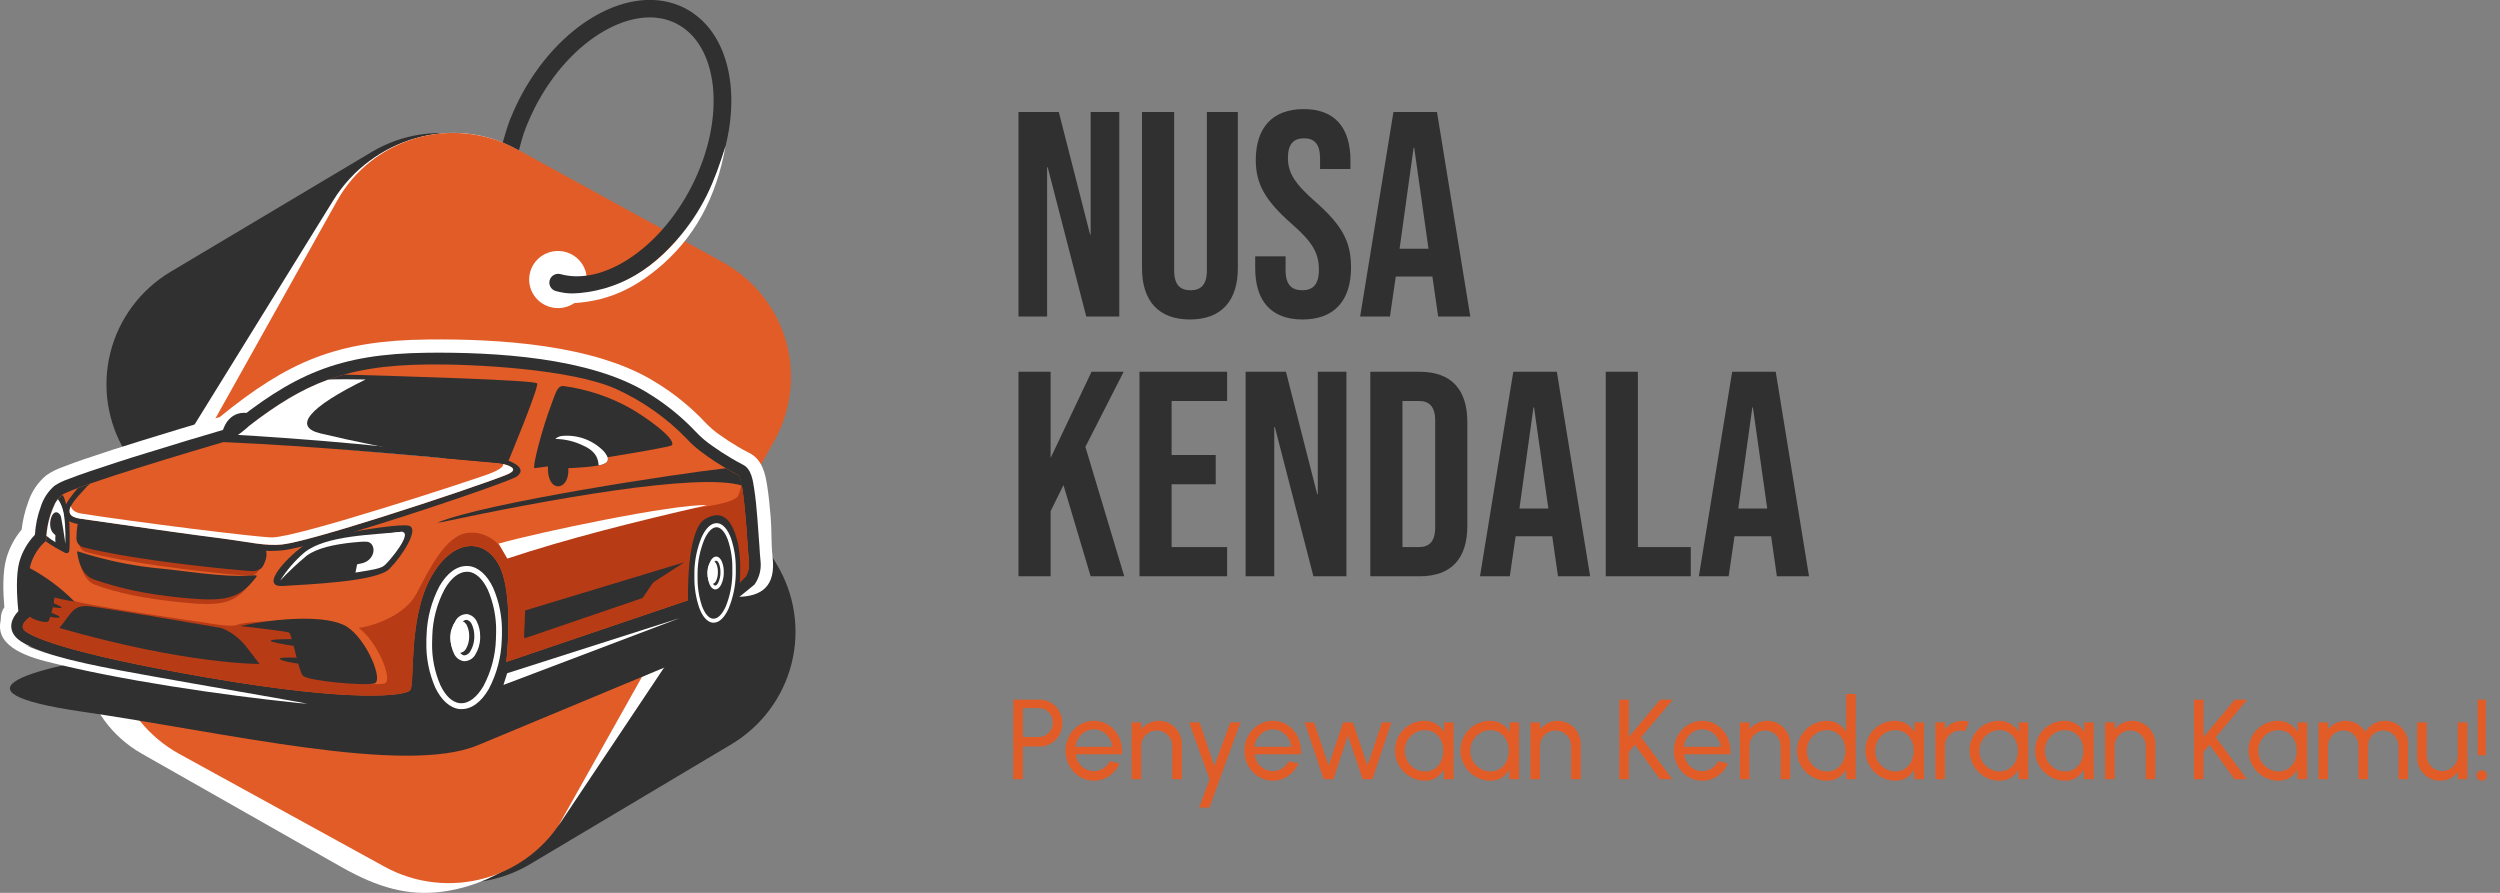 <svg width="308" height="110" viewBox="0 0 308 110" fill="none" xmlns="http://www.w3.org/2000/svg">
<rect x="0" y="0" width="308" height="110" fill="#808080" stroke="none"/>
<g clip-path="url(#clip0_1888_3017)">
<path fill-rule="evenodd" clip-rule="evenodd" d="M20.98 33.504L45.844 18.692C49.55 16.491 53.985 15.837 58.177 16.871C62.369 17.905 65.977 20.544 68.21 24.209L95.698 69.534C97.91 73.205 98.566 77.594 97.524 81.743C96.481 85.892 93.825 89.463 90.135 91.677L65.272 106.485C61.568 108.677 57.139 109.328 52.953 108.295C48.767 107.262 45.164 104.629 42.93 100.972L15.425 55.643C13.214 51.973 12.557 47.586 13.598 43.438C14.639 39.291 17.293 35.719 20.98 33.504Z" fill="#303030"/>
<path fill-rule="evenodd" clip-rule="evenodd" d="M63.571 18.382L88.114 32.314C95.686 36.614 97.491 46.221 93.153 54.246L67.333 102.035C64.931 106.481 59.328 109.266 54.345 109.877C50.342 110.365 46.68 109.437 42.029 106.799L17.486 92.863C9.914 88.563 7.644 78.694 12.447 70.931L41.065 24.674C45.868 16.911 55.994 14.078 63.571 18.382Z" fill="white"/>
<path fill-rule="evenodd" clip-rule="evenodd" d="M63.691 18.382L89.063 32.314C92.833 34.394 95.618 37.869 96.811 41.979C98.003 46.089 97.505 50.499 95.427 54.246L69.551 100.503C67.45 104.238 63.943 106.996 59.796 108.175C55.65 109.355 51.201 108.86 47.421 106.799L22.05 92.863C18.284 90.781 15.503 87.307 14.313 83.199C13.123 79.091 13.621 74.684 15.698 70.939L41.562 24.682C43.661 20.946 47.168 18.186 51.315 17.006C55.462 15.825 59.912 16.32 63.691 18.382Z" fill="#E25C27"/>
<path fill-rule="evenodd" clip-rule="evenodd" d="M82.002 81.966L68.766 101.785L79.1 83.367L82.002 81.966Z" fill="white"/>
<path fill-rule="evenodd" clip-rule="evenodd" d="M68.743 37.959C69.445 37.959 70.131 37.752 70.715 37.365C71.299 36.979 71.754 36.429 72.022 35.786C72.291 35.144 72.362 34.436 72.225 33.754C72.088 33.071 71.749 32.444 71.253 31.952C70.756 31.46 70.124 31.125 69.435 30.989C68.746 30.853 68.033 30.923 67.384 31.189C66.735 31.456 66.181 31.907 65.791 32.485C65.401 33.064 65.192 33.744 65.192 34.44C65.195 35.373 65.569 36.266 66.234 36.926C66.9 37.585 67.802 37.956 68.743 37.959Z" fill="white"/>
<path fill-rule="evenodd" clip-rule="evenodd" d="M61.938 17.549C62.186 16.684 62.534 15.502 62.818 14.772C63.144 13.942 63.519 13.11 63.943 12.277C66.316 7.62 69.722 4.018 73.312 1.963C77.047 -0.179 80.997 -0.682 84.287 0.964C87.577 2.61 89.514 6.061 89.987 10.31C90.443 14.396 89.538 19.251 87.165 23.908C84.992 28.172 81.962 31.556 78.688 33.678C75.282 35.896 71.619 36.752 68.409 35.84C68.147 35.749 67.929 35.561 67.801 35.316C67.673 35.07 67.644 34.786 67.721 34.52C67.798 34.255 67.974 34.029 68.213 33.887C68.453 33.746 68.738 33.701 69.01 33.761C71.587 34.491 74.613 33.761 77.491 31.877C80.445 29.953 83.219 26.859 85.22 22.932C87.397 18.66 88.23 14.241 87.817 10.548C87.417 7.017 85.888 4.201 83.303 2.892C80.717 1.583 77.507 2.051 74.405 3.832C71.163 5.696 68.069 8.989 65.892 13.253C65.505 14.02 65.157 14.791 64.847 15.566C64.731 15.863 64.619 16.157 64.515 16.454C64.411 16.752 64.115 17.799 63.935 18.501L63.691 18.37C63.123 18.063 62.537 17.789 61.938 17.549Z" fill="#303030"/>
<path fill-rule="evenodd" clip-rule="evenodd" d="M67.994 36.146C74.281 36.574 79.177 34.365 83.319 29.656C86.637 25.88 87.986 22.452 89.395 17.974C88.238 24.388 85.544 29.406 80.91 33.19C76.855 36.503 73.013 37.617 67.81 37.356L67.994 36.146Z" fill="white"/>
<path fill-rule="evenodd" clip-rule="evenodd" d="M17.778 80.189C4.086 82.173 -7.437 85.128 10.174 87.687C27.785 90.245 49.894 95.545 58.86 91.812L94.541 76.96C97.535 75.711 96.995 74.184 93.937 73.565C89.354 72.632 84.067 71.68 83.207 71.633C83.198 71.633 20.816 77.789 17.778 80.189Z" fill="#303030"/>
<path fill-rule="evenodd" clip-rule="evenodd" d="M57.303 68.031L51.027 67.658C47.913 67.472 45.108 72.022 44.767 77.809C44.427 83.597 46.673 88.444 49.791 88.631L56.066 89.008C59.18 89.19 61.986 84.644 62.326 78.856C62.666 73.069 60.421 68.217 57.303 68.031Z" fill="#303030"/>
<path fill-rule="evenodd" clip-rule="evenodd" d="M88.158 63.275L84.72 63.069C83.011 62.969 81.474 66.155 81.286 70.185C81.097 74.215 82.33 77.567 84.039 77.67L87.481 77.873C89.19 77.976 90.723 74.79 90.912 70.76C91.1 66.73 89.867 63.378 88.158 63.275Z" fill="#303030"/>
<path fill-rule="evenodd" clip-rule="evenodd" d="M19.188 70.364L15.746 69.614C14.037 69.245 12.5 72.188 12.312 76.191C12.124 80.193 13.361 83.728 15.066 84.124L18.508 84.87C20.217 85.239 21.754 82.296 21.942 78.297C22.13 74.299 20.897 70.732 19.188 70.364Z" fill="#303030"/>
<path fill-rule="evenodd" clip-rule="evenodd" d="M0.537 74.81C0.369 72.902 0.301 70.542 0.777 68.812C1.148 67.505 1.791 66.288 2.666 65.242C2.797 64.095 3.066 62.967 3.467 61.882C3.881 60.578 4.664 59.419 5.724 58.542C6.351 58.117 7.032 57.775 7.749 57.527C8.63 57.178 9.526 56.864 10.427 56.555C12.828 55.734 15.23 54.968 17.631 54.227C20.769 53.256 23.914 52.308 27.065 51.382C35.542 44.496 41.494 41.945 52.681 41.826C61.326 41.731 73.269 42.421 80.73 47.066C83.032 48.46 85.129 50.162 86.962 52.124C87.497 52.681 88.088 53.182 88.727 53.62C89.435 54.127 90.172 54.595 90.92 55.04C91.34 55.286 91.773 55.543 92.217 55.754C93.89 56.547 94.274 58.269 94.526 59.911C94.722 61.168 94.838 62.438 94.947 63.707C95.087 65.341 94.99 67.008 95.187 68.666C95.587 72.236 93.838 73.466 90.976 73.529L90.348 63.402V61.093L8.173 67.087C5.224 66.424 4.879 79.178 4.363 79.689C0.233 79.444 -0.544 76.318 0.537 74.81Z" fill="white"/>
<path fill-rule="evenodd" clip-rule="evenodd" d="M27.849 52.854C36.042 46.154 41.605 43.575 52.7 43.456C60.801 43.373 72.68 43.98 79.865 48.451C82.027 49.771 84.002 51.372 85.736 53.211C86.349 53.859 87.031 54.441 87.769 54.944C88.514 55.48 89.294 55.98 90.087 56.448C90.539 56.714 91.04 57.007 91.512 57.241C92.564 57.737 92.757 59.185 92.909 60.177C93.097 61.395 93.213 62.636 93.309 63.862C93.401 64.984 93.481 66.107 93.557 67.23C93.601 67.845 93.625 68.499 93.697 69.11C93.807 70.082 93.577 71.063 93.045 71.887L92.941 72.03L89.086 75.163V68.876C89.098 67.969 89.017 67.062 88.846 66.171C88.768 65.789 88.643 65.419 88.474 65.068C88.415 65.096 88.357 65.127 88.302 65.163C87.597 65.603 87.005 68.134 86.841 68.927C86.51 70.639 86.302 72.371 86.221 74.112L86.172 75.021L60.701 83.656L60.977 81.276C61.297 78.535 61.493 73.271 60.441 70.637C60.133 69.872 59.584 69.05 58.76 68.773C56.903 68.154 55.157 70.522 54.413 71.799C53.884 72.778 53.48 73.819 53.212 74.898C52.691 77.055 52.4 79.261 52.344 81.478C52.304 82.32 52.284 83.168 52.228 84.005C52.18 84.7 52.12 85.537 51.623 86.052C50.491 87.215 46.288 87.119 44.759 87.088C42.218 87.036 39.648 86.818 37.106 86.54C33.268 86.124 29.43 85.549 25.611 84.894C22.181 84.307 4.663 81.352 1.997 78.547C0.94 77.436 1.409 76.167 2.261 75.298C2.061 73.39 1.949 70.796 2.385 69.213C2.743 67.965 3.401 66.822 4.302 65.881C4.371 64.702 4.614 63.539 5.023 62.43C5.336 61.422 5.928 60.522 6.732 59.832C7.246 59.505 7.796 59.238 8.373 59.038C9.229 58.701 10.102 58.392 10.979 58.094C13.348 57.301 15.749 56.507 18.147 55.782C21.37 54.779 24.604 53.803 27.849 52.854Z" fill="#303030"/>
<path fill-rule="evenodd" clip-rule="evenodd" d="M28.585 54.147C23.958 55.504 8.997 59.955 7.6 61.002C6.203 62.049 5.699 65.365 5.699 65.976V66.607C4.747 67.418 4.062 68.493 3.734 69.693C3.182 71.704 3.734 75.977 3.734 75.977C3.734 75.977 2.309 76.929 2.973 77.627C3.638 78.325 7.664 80.404 25.731 83.506C43.798 86.608 49.886 85.703 50.519 85.049C51.151 84.394 50.202 76.234 53.116 71.066C56.03 65.897 60.217 66.401 61.737 70.201C63.258 74.001 62.374 81.546 62.374 81.546L84.751 73.957C84.751 73.957 84.283 70.129 84.952 66.944C85.26 65.457 86.116 63.739 86.845 63.283C88.23 62.41 90.231 63.283 90.779 64.604C91.824 67.119 91.56 68.84 91.58 71.3L91.856 71.022C92.197 70.47 92.339 69.82 92.256 69.177C92.128 68.087 91.7 58.864 90.939 58.511C90.179 58.158 86.376 56.039 84.663 54.115C82.172 51.523 79.205 49.425 75.922 47.931C70.475 45.472 58.455 44.841 52.804 44.901C42.109 45 36.842 47.368 28.585 54.147Z" fill="#E25C27"/>
<path fill-rule="evenodd" clip-rule="evenodd" d="M10.111 64.54C9.954 64.707 9.774 65.703 9.766 66.92C9.768 67.179 9.858 67.43 10.022 67.631C10.187 67.832 10.416 67.972 10.671 68.027C15.358 69.273 24.079 70.383 29.538 70.859C30.511 70.947 31.452 71.133 31.908 70.169C32.364 69.205 32.4 68.396 31.832 67.849C31.432 67.452 24.627 66.659 19.024 65.865C14.061 65.179 10.179 64.493 10.127 64.548L10.111 64.54ZM9.614 68.344C9.614 68.241 13.805 70.042 19.8 70.609C22.234 70.844 27.073 71.688 30.243 71.474C31.323 71.399 31.316 71.323 30.543 72.268C28.678 74.541 26.685 74.648 22.282 74.207C17.535 73.723 14.373 73.017 11.695 72.041C10.475 71.597 9.81 69.872 9.614 68.344Z" fill="#B73B15"/>
<path fill-rule="evenodd" clip-rule="evenodd" d="M3.566 70.736C3.466 72.485 3.526 74.239 3.747 75.977C3.747 75.977 2.322 76.929 2.986 77.627C3.651 78.325 7.677 80.403 25.744 83.506C43.811 86.608 49.899 85.703 50.531 85.049C51.164 84.394 50.215 76.234 53.129 71.066C56.043 65.897 60.229 66.401 61.75 70.201C63.271 74.001 62.386 81.546 62.386 81.546L84.764 73.957C84.764 73.957 84.524 65.298 86.858 63.945C89.191 62.593 90.224 64.382 90.792 66.448C91.452 68.86 91.092 71.887 91.152 71.819L91.865 71.026C92.206 70.474 92.347 69.823 92.265 69.181C92.165 68.313 91.865 62.291 91.372 59.693C91.273 60.148 91.139 60.595 90.972 61.03C90.464 62.319 83.235 62.831 83.235 62.831L61.934 67.718C61.934 67.718 60.477 65.369 57.688 65.643C54.898 65.917 52.933 70.07 51.284 73.18C49.983 75.627 46.445 77.044 44.191 77.361C46.517 79.039 48.522 83.914 47.349 84.212C46.177 84.509 39.108 83.906 38.544 83.244C37.98 82.581 37.211 78.087 36.831 77.928C36.451 77.77 30.871 77.135 30.871 77.135C32.265 76.831 33.675 76.601 35.094 76.445C32.24 76.492 29.663 76.766 29.29 76.956C28.526 77.353 25.36 76.722 25.36 76.722C25.36 76.722 9.318 74.445 8.493 73.831C7.669 73.216 4.643 71.169 3.566 70.736Z" fill="#B73B15"/>
<path fill-rule="evenodd" clip-rule="evenodd" d="M3.654 70.106C3.254 72.232 3.494 75.691 3.494 75.691C3.574 76.044 4.343 76.397 4.855 76.508C5.367 76.619 5.92 76.778 6.056 76.381C6.39 75.453 6.614 74.489 6.724 73.509C6.864 72.268 6.776 71.942 3.654 70.106Z" fill="#303030"/>
<path fill-rule="evenodd" clip-rule="evenodd" d="M7.613 61.022C6.22 62.069 5.712 65.385 5.712 65.996V66.627L5.632 66.69C6.406 67.232 7.221 67.713 8.069 68.13C8.114 68.149 8.163 68.158 8.211 68.156C8.26 68.154 8.308 68.143 8.351 68.121C8.395 68.1 8.434 68.069 8.464 68.032C8.495 67.994 8.517 67.951 8.53 67.904C8.646 66.821 8.55 64.786 8.55 64.473C8.55 64.219 8.013 60.7 7.613 61.022Z" fill="#303030"/>
<path fill-rule="evenodd" clip-rule="evenodd" d="M42.378 46.146C37.615 47.479 33.676 49.974 28.617 54.131L62.498 57.126C62.498 57.126 66.456 47.638 66.172 47.233C65.888 46.828 49.618 46.344 42.378 46.146Z" fill="#303030"/>
<path fill-rule="evenodd" clip-rule="evenodd" d="M31.788 51.37C30.299 50.43 28.142 50.648 27.413 53.151C26.685 55.654 29.755 53.635 31.788 51.37Z" fill="#303030"/>
<path fill-rule="evenodd" clip-rule="evenodd" d="M38.091 66.73C35.289 68.575 31.879 72.391 34.857 72.192C37.835 71.994 46.396 71.684 47.981 70.086C49.566 68.487 51.783 65.032 50.327 64.758C48.87 64.485 41.133 65.782 38.091 66.73Z" fill="#303030"/>
<path fill-rule="evenodd" clip-rule="evenodd" d="M9.774 63.965C9.61 64.136 9.422 65.131 9.414 66.345C9.419 66.608 9.516 66.861 9.687 67.062C9.858 67.263 10.094 67.399 10.355 67.448C15.238 68.694 24.323 69.804 30.011 70.284C31.023 70.368 32.012 70.558 32.48 69.594C32.949 68.63 32.992 67.821 32.4 67.269C31.976 66.873 24.895 66.059 19.044 65.286C13.873 64.596 9.838 63.913 9.774 63.965ZM9.506 67.932C9.506 67.825 13.621 69.483 19.869 70.054C22.402 70.284 27.441 71.133 30.743 70.915C31.868 70.844 31.864 70.768 31.059 71.708C29.114 73.977 27.057 74.088 22.454 73.648C17.507 73.164 14.337 72.351 11.547 71.383C10.259 70.939 9.69 69.443 9.486 67.916L9.506 67.932Z" fill="#303030"/>
<path fill-rule="evenodd" clip-rule="evenodd" d="M29.626 77.127C34.129 76.139 40.34 75.691 42.75 77.218C45.16 78.745 47.313 83.898 46.112 84.204C44.911 84.509 37.867 83.898 37.307 83.236C36.746 82.573 35.974 78.079 35.594 77.92C35.213 77.762 29.626 77.127 29.626 77.127Z" fill="#303030"/>
<path fill-rule="evenodd" clip-rule="evenodd" d="M41.481 79.027C39.58 78.944 38.807 78.813 37.163 78.761C35.301 78.702 32.72 78.741 33.496 79.055C34.624 79.344 35.774 79.542 36.934 79.646C39.28 79.896 41.393 79.781 41.481 79.027Z" fill="#303030"/>
<path fill-rule="evenodd" clip-rule="evenodd" d="M42.687 81.296C38.632 81.118 33.241 80.733 34.702 81.324C36.163 81.915 42.562 82.442 42.687 81.296Z" fill="#303030"/>
<path fill-rule="evenodd" clip-rule="evenodd" d="M7.312 77.365C8.833 75.572 8.962 74.449 11.119 74.703C13.276 74.957 27.221 77.361 27.221 77.361C27.221 77.361 28.93 77.837 30.451 79.812L31.972 81.796C31.972 81.796 23.034 81.883 7.312 77.365Z" fill="#303030"/>
<path fill-rule="evenodd" clip-rule="evenodd" d="M64.716 76.203L81.262 70.594L79.168 73.672L64.607 78.646L64.716 76.203Z" fill="#303030"/>
<path fill-rule="evenodd" clip-rule="evenodd" d="M91.444 59.832C86.089 58.146 67.149 61.609 54.457 64.318L53.877 64.393C59.777 61.934 83.783 58.304 89.423 57.69C90.139 58.11 90.712 58.415 90.96 58.531C91.076 58.586 91.18 58.836 91.28 59.225L91.444 59.832Z" fill="#303030"/>
<path fill-rule="evenodd" clip-rule="evenodd" d="M67.969 49.704C66.805 52.731 65.536 57.638 65.856 57.674C66.176 57.709 82.53 55.21 82.782 54.849C83.327 54.056 79.62 51.414 77.579 50.256C75.071 48.868 72.324 47.956 69.478 47.566C68.662 47.431 68.425 48.518 67.969 49.704Z" fill="#303030"/>
<path fill-rule="evenodd" clip-rule="evenodd" d="M69.218 53.727C68.393 53.802 67.505 54.631 67.505 56.9C67.505 57.297 67.505 57.63 67.505 57.904C67.609 60.827 70.203 60.415 70.018 57.678C70.018 57.678 74.081 57.547 74.621 57.047C74.893 56.793 75.146 56.464 74.221 55.488C73.567 54.851 72.78 54.363 71.916 54.059C71.052 53.754 70.131 53.641 69.218 53.727Z" fill="#303030"/>
<path fill-rule="evenodd" clip-rule="evenodd" d="M64.703 75.207L84.307 69.269L80.157 71.958L64.575 78.499L64.703 75.207Z" fill="#303030"/>
<path fill-rule="evenodd" clip-rule="evenodd" d="M11.123 59.578L10.722 59.923C9.622 61.2 6.988 63.493 9.89 63.89C14.048 64.481 21.605 65.576 27.368 66.341C30.622 66.773 32.744 67.293 34.749 67.083C36.478 66.9 41.613 65.413 47.06 63.691C53.34 61.708 60.016 59.439 62.37 58.507C64.207 57.777 62.83 57.265 60.813 56.92L62.182 56.607C62.182 56.607 65.256 57.463 63.695 58.693C63.154 59.118 54.925 61.982 47.317 64.382C41.829 66.111 36.646 67.611 34.865 67.797C32.572 68.039 30.806 67.714 27.052 67.178C21.561 66.385 13.752 65.159 9.842 64.604C6.308 64.1 8.241 61.74 9.582 60.137C10.022 59.967 10.546 59.776 11.123 59.578Z" fill="#303030"/>
<path fill-rule="evenodd" clip-rule="evenodd" d="M57.623 70.451C56.583 70.387 55.574 71.204 54.782 72.577C53.84 74.356 53.319 76.325 53.257 78.333C53.241 78.616 53.233 78.905 53.233 79.202C53.194 80.996 53.545 82.778 54.261 84.426C54.87 85.703 55.702 86.528 56.635 86.632H56.731C57.772 86.695 58.78 85.874 59.573 84.501C60.514 82.723 61.036 80.756 61.098 78.749C61.098 78.468 61.122 78.174 61.122 77.877C61.161 76.08 60.81 74.295 60.093 72.644C59.485 71.367 58.652 70.546 57.72 70.439L57.623 70.451ZM54.153 72.2C55.07 70.613 56.303 69.657 57.623 69.737H57.756C58.956 69.872 60.013 70.859 60.737 72.379C61.504 74.13 61.879 76.024 61.838 77.932C61.838 78.218 61.838 78.519 61.814 78.841C61.751 80.953 61.203 83.023 60.213 84.894C59.297 86.481 58.064 87.433 56.743 87.357H56.611C55.41 87.219 54.354 86.235 53.629 84.716C52.863 82.965 52.487 81.07 52.528 79.162C52.528 78.872 52.528 78.571 52.553 78.254C52.615 76.141 53.163 74.071 54.153 72.2Z" fill="white"/>
<path fill-rule="evenodd" clip-rule="evenodd" d="M57.487 76.365C57.219 76.365 56.947 76.556 56.723 76.901C56.429 77.389 56.266 77.943 56.246 78.511C56.246 78.587 56.246 78.67 56.246 78.761C56.233 79.262 56.341 79.759 56.563 80.209C56.612 80.34 56.693 80.457 56.797 80.551C56.901 80.644 57.027 80.712 57.163 80.749H57.191C57.354 80.733 57.51 80.675 57.644 80.582C57.777 80.489 57.885 80.363 57.956 80.217C58.249 79.727 58.413 79.172 58.432 78.603C58.432 78.527 58.432 78.444 58.432 78.353C58.444 77.852 58.337 77.356 58.12 76.905C58.069 76.774 57.988 76.657 57.883 76.564C57.778 76.471 57.652 76.404 57.515 76.369L57.487 76.365ZM56.114 76.492C56.246 76.243 56.443 76.034 56.684 75.886C56.926 75.739 57.203 75.659 57.487 75.655H57.555C57.819 75.703 58.066 75.815 58.275 75.98C58.485 76.146 58.65 76.36 58.756 76.603C59.028 77.161 59.166 77.773 59.156 78.392C59.156 78.48 59.156 78.575 59.156 78.682C59.129 79.367 58.928 80.034 58.572 80.622C58.44 80.871 58.243 81.08 58.002 81.227C57.76 81.374 57.483 81.454 57.199 81.459H57.131C56.867 81.413 56.619 81.303 56.409 81.138C56.199 80.973 56.035 80.759 55.93 80.515C55.656 79.957 55.518 79.342 55.53 78.722C55.53 78.638 55.53 78.539 55.53 78.436C55.555 77.749 55.756 77.08 56.114 76.492Z" fill="white"/>
<path fill-rule="evenodd" clip-rule="evenodd" d="M56.723 76.81C56.27 76.782 55.87 77.5 55.822 78.396C55.774 79.293 56.102 80.07 56.554 80.098C57.007 80.126 57.407 79.408 57.455 78.511C57.503 77.615 57.175 76.837 56.723 76.81Z" fill="white"/>
<path fill-rule="evenodd" clip-rule="evenodd" d="M56.723 77.167C56.639 77.167 56.535 77.27 56.434 77.444C56.276 77.758 56.189 78.102 56.178 78.452C56.178 78.492 56.178 78.543 56.178 78.607C56.171 78.915 56.228 79.222 56.346 79.507C56.419 79.658 56.49 79.749 56.555 79.757C56.635 79.757 56.739 79.654 56.839 79.475C56.999 79.164 57.088 78.821 57.099 78.472V78.313C57.108 78.006 57.051 77.7 56.931 77.416C56.863 77.266 56.787 77.171 56.727 77.167H56.723ZM55.806 77.071C55.883 76.892 56.01 76.738 56.173 76.629C56.335 76.519 56.526 76.458 56.723 76.453H56.763C56.945 76.49 57.115 76.574 57.255 76.695C57.395 76.817 57.502 76.972 57.563 77.147C57.727 77.522 57.809 77.928 57.803 78.337C57.803 78.388 57.803 78.452 57.803 78.531C57.79 78.985 57.674 79.43 57.463 79.832C57.386 80.011 57.259 80.165 57.096 80.275C56.934 80.384 56.743 80.446 56.547 80.451H56.507C56.324 80.414 56.155 80.332 56.014 80.21C55.874 80.09 55.768 79.935 55.706 79.761C55.546 79.385 55.465 78.979 55.47 78.571C55.47 78.523 55.47 78.46 55.47 78.38C55.486 77.927 55.604 77.483 55.814 77.079L55.806 77.071Z" fill="white"/>
<path fill-rule="evenodd" clip-rule="evenodd" d="M88.334 64.953C87.766 64.921 87.21 65.496 86.777 66.46C86.253 67.736 85.969 69.097 85.941 70.475C85.941 70.673 85.941 70.875 85.941 71.082C85.916 72.314 86.106 73.542 86.501 74.711C86.837 75.592 87.302 76.159 87.806 76.222H87.858C88.426 76.258 88.983 75.679 89.415 74.719C89.929 73.441 90.203 72.08 90.224 70.705C90.224 70.51 90.224 70.308 90.224 70.102C90.25 68.868 90.059 67.64 89.659 66.472C89.327 65.587 88.859 65.02 88.358 64.957L88.334 64.953ZM86.433 66.202C86.938 65.084 87.61 64.413 88.334 64.457H88.406C89.075 64.54 89.647 65.219 90.043 66.27C90.467 67.508 90.671 68.81 90.648 70.118C90.648 70.316 90.648 70.514 90.648 70.748C90.616 72.198 90.316 73.63 89.763 74.973C89.259 76.088 88.587 76.758 87.862 76.714H87.79C87.122 76.631 86.549 75.957 86.153 74.906C85.73 73.667 85.525 72.365 85.549 71.058C85.549 70.859 85.549 70.661 85.549 70.427C85.579 68.977 85.879 67.545 86.433 66.202Z" fill="white"/>
<path fill-rule="evenodd" clip-rule="evenodd" d="M88.258 69.07C88.114 69.07 87.961 69.205 87.857 69.467C87.694 69.821 87.604 70.204 87.593 70.594V70.768C87.584 71.11 87.641 71.451 87.761 71.772C87.853 71.986 87.969 72.125 88.094 72.141C88.242 72.141 88.39 72.006 88.494 71.764C88.659 71.41 88.749 71.027 88.758 70.637C88.758 70.586 88.758 70.526 88.758 70.463C88.766 70.12 88.707 69.78 88.586 69.459C88.494 69.245 88.378 69.106 88.254 69.09L88.258 69.07ZM87.505 69.169C87.701 68.773 87.965 68.559 88.258 68.575H88.298C88.57 68.61 88.798 68.852 88.95 69.221C89.104 69.617 89.178 70.039 89.17 70.463C89.17 70.522 89.17 70.59 89.17 70.665C89.158 71.133 89.049 71.593 88.85 72.018C88.654 72.414 88.39 72.629 88.097 72.613H88.061C87.789 72.577 87.561 72.335 87.405 71.966C87.253 71.57 87.179 71.148 87.185 70.725C87.185 70.665 87.185 70.597 87.185 70.522C87.201 70.055 87.31 69.595 87.505 69.169Z" fill="white"/>
<path fill-rule="evenodd" clip-rule="evenodd" d="M87.842 69.384C87.594 69.384 87.374 69.872 87.346 70.506C87.318 71.141 87.502 71.669 87.746 71.696C87.99 71.724 88.218 71.208 88.242 70.574C88.266 69.939 88.09 69.4 87.842 69.384Z" fill="white"/>
<path fill-rule="evenodd" clip-rule="evenodd" d="M87.842 69.634C87.794 69.634 87.738 69.705 87.686 69.832C87.594 70.055 87.545 70.293 87.542 70.534V70.641C87.536 70.853 87.567 71.063 87.634 71.264C87.67 71.367 87.714 71.434 87.746 71.439C87.746 71.439 87.85 71.367 87.906 71.244C87.993 71.02 88.041 70.782 88.046 70.542V70.431C88.052 70.22 88.02 70.009 87.954 69.808C87.918 69.705 87.878 69.641 87.842 69.638V69.634ZM87.338 69.574C87.462 69.292 87.638 69.126 87.842 69.138H87.862C88.054 69.162 88.21 69.34 88.31 69.614C88.403 69.883 88.448 70.166 88.442 70.451C88.442 70.487 88.442 70.534 88.442 70.586C88.435 70.897 88.371 71.205 88.254 71.494C88.13 71.776 87.954 71.946 87.75 71.93H87.73C87.538 71.907 87.382 71.728 87.282 71.454C87.191 71.185 87.146 70.902 87.15 70.617C87.15 70.582 87.15 70.538 87.15 70.483C87.157 70.171 87.221 69.863 87.338 69.574Z" fill="white"/>
<path fill-rule="evenodd" clip-rule="evenodd" d="M3.446 69.876C5.567 70.983 7.499 72.413 9.174 74.112C6.684 73.716 5.716 73.319 3.37 72.609L3.446 69.876Z" fill="#303030"/>
<path fill-rule="evenodd" clip-rule="evenodd" d="M3.855 73.394C4.731 73.692 5.096 73.747 5.856 74.017C6.713 74.322 7.889 74.834 7.513 74.909C6.972 74.9 6.434 74.824 5.912 74.683C4.795 74.418 3.835 73.942 3.855 73.394Z" fill="#303030"/>
<path fill-rule="evenodd" clip-rule="evenodd" d="M3.574 74.58C5.444 75.211 7.937 75.949 7.225 76.092C6.512 76.234 3.55 75.393 3.574 74.58Z" fill="#303030"/>
<path fill-rule="evenodd" clip-rule="evenodd" d="M49.731 66.424C46.457 66.706 40.329 66.54 37.756 68.483C36.616 69.433 35.535 70.449 34.518 71.526C35.32 70.252 36.307 69.103 37.447 68.114C40.077 65.905 46.181 65.897 49.607 65.508L49.731 66.424Z" fill="white"/>
<path fill-rule="evenodd" clip-rule="evenodd" d="M49.35 65.528C51.127 65.385 47.953 69.185 47.349 69.673C46.885 70.07 45.528 70.252 44.88 70.364L43.795 70.542L43.987 69.57C43.987 69.507 44.163 69.479 44.387 69.443C46.288 69.126 46.441 67.016 45.288 66.746L44.199 66.611L44.307 66.175L49.35 65.528Z" fill="white"/>
<path fill-rule="evenodd" clip-rule="evenodd" d="M6.736 62.117C7.16 62.587 7.437 63.168 7.537 63.791C7.705 64.631 7.857 65.587 8.057 67.004C8.057 65.917 8.077 65.687 8.009 64.624C7.909 63.148 7.673 62.196 7.129 61.502C6.981 61.696 6.85 61.901 6.736 62.117Z" fill="white"/>
<path fill-rule="evenodd" clip-rule="evenodd" d="M5.712 66.008C6.059 66.307 6.435 66.573 6.833 66.801C6.8 66.531 6.8 66.258 6.833 65.988C6.833 65.929 6.745 65.845 6.62 65.738C5.612 64.865 6.512 62.057 7.493 63.529C7.617 63.701 7.751 63.867 7.893 64.025L7.745 62.834L6.777 62.069C6.182 63.294 5.825 64.62 5.724 65.976L5.712 66.008Z" fill="white"/>
<path fill-rule="evenodd" clip-rule="evenodd" d="M68.41 54.076C69.608 54.09 70.787 54.372 71.86 54.901C72.921 55.369 73.393 55.956 73.597 56.527C73.688 56.783 73.74 57.05 73.753 57.321C74.067 57.289 74.37 57.187 74.638 57.023C74.749 56.946 74.83 56.833 74.868 56.704C74.906 56.575 74.898 56.437 74.846 56.313C74.706 55.994 74.503 55.705 74.25 55.464C73.592 54.825 72.8 54.336 71.931 54.033C71.061 53.73 70.136 53.62 69.219 53.711C68.917 53.744 68.634 53.872 68.41 54.076Z" fill="white"/>
<path fill-rule="evenodd" clip-rule="evenodd" d="M39.468 53.393C36.09 52.58 37.955 50.22 45.043 46.753C44.727 46.753 40.721 46.666 40.364 46.797C37.098 47.987 34.108 49.831 30.686 52.477C30.2 52.93 29.678 53.344 29.125 53.715L28.617 54.111L55.001 56.464C50.258 55.782 42.846 54.211 39.468 53.393Z" fill="white"/>
<path fill-rule="evenodd" clip-rule="evenodd" d="M27.064 53.445C37.811 54.048 50.054 55.071 60.685 56.698C61.547 56.797 62.398 56.969 63.23 57.214L62.758 57.178C50.751 56.107 39.12 54.956 27.008 54.445C26.942 54.441 26.877 54.425 26.817 54.398C26.757 54.37 26.703 54.33 26.659 54.281C26.614 54.233 26.579 54.176 26.557 54.114C26.535 54.052 26.525 53.987 26.528 53.921C26.531 53.855 26.547 53.791 26.576 53.732C26.604 53.672 26.643 53.619 26.693 53.575C26.792 53.485 26.922 53.439 27.056 53.445H27.064Z" fill="#303030"/>
<path fill-rule="evenodd" clip-rule="evenodd" d="M60.229 58.392C58.072 59.185 36.679 66.21 33.509 66.21C31.792 66.21 16.518 64.306 9.998 63.267C9.018 63.108 8.722 62.589 8.75 62.319C8.369 63.065 8.481 63.699 9.878 63.906L18.912 65.195L21.429 65.548C23.475 65.833 25.508 66.111 27.357 66.341C30.611 66.773 32.732 67.293 34.737 67.083C36.467 66.9 41.602 65.413 47.049 63.691C53.329 61.708 60.005 59.439 62.358 58.507C63.799 57.931 63.263 57.495 61.986 57.162C62.074 57.471 61.55 57.888 60.229 58.392Z" fill="white"/>
<path fill-rule="evenodd" clip-rule="evenodd" d="M1.493 76.127C0.624 77.881 1.941 79.015 3.778 79.769C7.441 81.268 13.08 82.304 18.888 83.339C25.78 84.585 32.948 85.775 37.879 86.695L36.751 86.612C27.485 85.648 14.789 83.815 5.663 81.483C2.093 80.57 -1.201 78.932 0.428 75.493L1.493 76.127Z" fill="white"/>
<path fill-rule="evenodd" clip-rule="evenodd" d="M62.483 82.942L83.732 76.151L62.026 84.382L62.483 82.942Z" fill="white"/>
<path fill-rule="evenodd" clip-rule="evenodd" d="M61.43 66.972C66.193 65.615 83.043 62.061 87.109 62.236C78 64.322 69.899 66.369 62.498 68.816L61.43 66.972Z" fill="white"/>
</g>
<path d="M125.476 39V13.8H130.444L134.296 28.884H134.368V13.8H137.896V39H133.828L129.076 20.604H129.004V39H125.476ZM146.599 39.36C142.711 39.36 140.695 37.056 140.695 33.024V13.8H144.655V33.312C144.655 35.112 145.411 35.76 146.671 35.76C147.931 35.76 148.687 35.112 148.687 33.312V13.8H152.503V33.024C152.503 37.056 150.487 39.36 146.599 39.36ZM160.472 39.36C156.584 39.36 154.64 37.056 154.64 33.024V31.584H158.384V33.312C158.384 35.112 159.176 35.76 160.436 35.76C161.696 35.76 162.488 35.112 162.488 33.24C162.488 31.152 161.696 29.82 159.104 27.552C155.792 24.636 154.712 22.584 154.712 19.704C154.712 15.744 156.764 13.44 160.616 13.44C164.468 13.44 166.376 15.744 166.376 19.776V20.82H162.632V19.524C162.632 17.724 161.912 17.04 160.652 17.04C159.392 17.04 158.672 17.724 158.672 19.452C158.672 21.288 159.5 22.62 162.092 24.888C165.404 27.804 166.448 29.82 166.448 32.952C166.448 37.056 164.36 39.36 160.472 39.36ZM167.569 39L171.673 13.8H177.037L181.141 39H177.181L176.461 33.996V34.068H171.961L171.241 39H167.569ZM172.429 30.648H175.993L174.229 18.192H174.157L172.429 30.648ZM125.476 71V45.8H129.436V56.42L134.476 45.8H138.436L133.72 55.052L138.508 71H134.368L131.02 59.768L129.436 62.972V71H125.476ZM140.382 71V45.8H151.182V49.4H144.342V56.06H149.778V59.66H144.342V67.4H151.182V71H140.382ZM153.46 71V45.8H158.428L162.28 60.884H162.352V45.8H165.88V71H161.812L157.06 52.604H156.988V71H153.46ZM168.824 71V45.8H174.872C178.832 45.8 180.776 47.996 180.776 52.028V64.772C180.776 68.804 178.832 71 174.872 71H168.824ZM172.784 67.4H174.8C176.06 67.4 176.816 66.752 176.816 64.952V51.848C176.816 50.048 176.06 49.4 174.8 49.4H172.784V67.4ZM182.334 71L186.438 45.8H191.802L195.906 71H191.946L191.226 65.996V66.068H186.726L186.006 71H182.334ZM187.194 62.648H190.758L188.994 50.192H188.922L187.194 62.648ZM197.828 71V45.8H201.788V67.4H208.304V71H197.828ZM209.299 71L213.403 45.8H218.767L222.871 71H218.911L218.191 65.996V66.068H213.691L212.971 71H209.299ZM214.159 62.648H217.723L215.959 50.192H215.887L214.159 62.648Z" fill="#303030"/>
<path d="M124.84 96V86.2H128.074C128.601 86.2 129.075 86.328 129.495 86.585C129.92 86.842 130.256 87.189 130.503 87.628C130.755 88.062 130.881 88.547 130.881 89.084C130.881 89.63 130.753 90.122 130.496 90.561C130.244 90.995 129.903 91.34 129.474 91.597C129.049 91.849 128.583 91.975 128.074 91.975H126.016V96H124.84ZM126.016 90.799H127.969C128.286 90.799 128.576 90.722 128.837 90.568C129.103 90.409 129.313 90.197 129.467 89.931C129.626 89.66 129.705 89.357 129.705 89.021C129.705 88.68 129.626 88.377 129.467 88.111C129.313 87.84 129.103 87.628 128.837 87.474C128.576 87.315 128.286 87.236 127.969 87.236H126.016V90.799ZM134.77 96.182C134.126 96.182 133.538 96.016 133.006 95.685C132.478 95.354 132.056 94.91 131.739 94.355C131.426 93.795 131.27 93.177 131.27 92.5C131.27 91.987 131.361 91.508 131.543 91.065C131.725 90.617 131.974 90.225 132.292 89.889C132.614 89.548 132.987 89.282 133.412 89.091C133.836 88.9 134.289 88.804 134.77 88.804C135.297 88.804 135.78 88.911 136.219 89.126C136.662 89.336 137.04 89.63 137.353 90.008C137.67 90.386 137.906 90.825 138.06 91.324C138.218 91.823 138.277 92.358 138.235 92.927H132.523C132.579 93.324 132.709 93.678 132.915 93.991C133.12 94.299 133.381 94.544 133.699 94.726C134.021 94.908 134.378 95.001 134.77 95.006C135.19 95.006 135.57 94.899 135.911 94.684C136.251 94.465 136.527 94.166 136.737 93.788L137.934 94.068C137.654 94.689 137.231 95.197 136.667 95.594C136.102 95.986 135.47 96.182 134.77 96.182ZM132.488 92.003H137.052C137.014 91.611 136.888 91.254 136.674 90.932C136.459 90.605 136.186 90.344 135.855 90.148C135.523 89.952 135.162 89.854 134.77 89.854C134.378 89.854 134.018 89.95 133.692 90.141C133.365 90.332 133.094 90.591 132.88 90.918C132.67 91.24 132.539 91.602 132.488 92.003ZM145.602 91.646V96H144.426V91.905C144.426 91.55 144.34 91.228 144.167 90.939C143.995 90.65 143.764 90.421 143.474 90.253C143.185 90.08 142.863 89.994 142.508 89.994C142.158 89.994 141.836 90.08 141.542 90.253C141.253 90.421 141.022 90.65 140.849 90.939C140.677 91.228 140.59 91.55 140.59 91.905V96H139.414V89H140.59V89.875C140.838 89.548 141.15 89.289 141.528 89.098C141.906 88.902 142.317 88.804 142.76 88.804C143.283 88.804 143.759 88.932 144.188 89.189C144.622 89.441 144.965 89.782 145.217 90.211C145.474 90.64 145.602 91.119 145.602 91.646ZM151.578 89H152.824L148.995 99.5H147.749L149.016 96L146.503 89H147.791L149.604 94.383L151.578 89ZM156.809 96.182C156.165 96.182 155.577 96.016 155.045 95.685C154.517 95.354 154.095 94.91 153.778 94.355C153.465 93.795 153.309 93.177 153.309 92.5C153.309 91.987 153.4 91.508 153.582 91.065C153.764 90.617 154.013 90.225 154.331 89.889C154.653 89.548 155.026 89.282 155.451 89.091C155.875 88.9 156.328 88.804 156.809 88.804C157.336 88.804 157.819 88.911 158.258 89.126C158.701 89.336 159.079 89.63 159.392 90.008C159.709 90.386 159.945 90.825 160.099 91.324C160.257 91.823 160.316 92.358 160.274 92.927H154.562C154.618 93.324 154.748 93.678 154.954 93.991C155.159 94.299 155.42 94.544 155.738 94.726C156.06 94.908 156.417 95.001 156.809 95.006C157.229 95.006 157.609 94.899 157.95 94.684C158.29 94.465 158.566 94.166 158.776 93.788L159.973 94.068C159.693 94.689 159.27 95.197 158.706 95.594C158.141 95.986 157.509 96.182 156.809 96.182ZM154.527 92.003H159.091C159.053 91.611 158.927 91.254 158.713 90.932C158.498 90.605 158.225 90.344 157.894 90.148C157.562 89.952 157.201 89.854 156.809 89.854C156.417 89.854 156.057 89.95 155.731 90.141C155.404 90.332 155.133 90.591 154.919 90.918C154.709 91.24 154.578 91.602 154.527 92.003ZM164.267 96H163.078L160.733 89H161.881L163.687 94.341L165.472 89H166.683L168.475 94.341L170.26 89H171.422L169.077 96H167.88L166.067 90.61L164.267 96ZM177.909 89H179.085V96H177.909L177.86 94.817C177.641 95.223 177.338 95.552 176.95 95.804C176.568 96.056 176.11 96.182 175.578 96.182C175.065 96.182 174.584 96.086 174.136 95.895C173.688 95.699 173.292 95.431 172.946 95.09C172.606 94.745 172.34 94.348 172.148 93.9C171.957 93.452 171.861 92.969 171.861 92.451C171.861 91.952 171.955 91.48 172.141 91.037C172.328 90.594 172.587 90.206 172.918 89.875C173.254 89.539 173.642 89.278 174.08 89.091C174.519 88.9 174.99 88.804 175.494 88.804C176.045 88.804 176.528 88.935 176.943 89.196C177.359 89.453 177.695 89.786 177.951 90.197L177.909 89ZM175.557 95.041C176.019 95.041 176.418 94.929 176.754 94.705C177.095 94.476 177.356 94.168 177.538 93.781C177.725 93.394 177.818 92.967 177.818 92.5C177.818 92.024 177.725 91.595 177.538 91.212C177.352 90.825 177.088 90.519 176.747 90.295C176.411 90.066 176.015 89.952 175.557 89.952C175.095 89.952 174.675 90.066 174.297 90.295C173.919 90.524 173.618 90.832 173.394 91.219C173.175 91.602 173.065 92.029 173.065 92.5C173.065 92.971 173.18 93.401 173.408 93.788C173.637 94.171 173.94 94.476 174.318 94.705C174.696 94.929 175.109 95.041 175.557 95.041ZM185.976 89H187.152V96H185.976L185.927 94.817C185.707 95.223 185.404 95.552 185.017 95.804C184.634 96.056 184.177 96.182 183.645 96.182C183.131 96.182 182.651 96.086 182.203 95.895C181.755 95.699 181.358 95.431 181.013 95.09C180.672 94.745 180.406 94.348 180.215 93.9C180.023 93.452 179.928 92.969 179.928 92.451C179.928 91.952 180.021 91.48 180.208 91.037C180.394 90.594 180.653 90.206 180.985 89.875C181.321 89.539 181.708 89.278 182.147 89.091C182.585 88.9 183.057 88.804 183.561 88.804C184.111 88.804 184.594 88.935 185.01 89.196C185.425 89.453 185.761 89.786 186.018 90.197L185.976 89ZM183.624 95.041C184.086 95.041 184.485 94.929 184.821 94.705C185.161 94.476 185.423 94.168 185.605 93.781C185.791 93.394 185.885 92.967 185.885 92.5C185.885 92.024 185.791 91.595 185.605 91.212C185.418 90.825 185.154 90.519 184.814 90.295C184.478 90.066 184.081 89.952 183.624 89.952C183.162 89.952 182.742 90.066 182.364 90.295C181.986 90.524 181.685 90.832 181.461 91.219C181.241 91.602 181.132 92.029 181.132 92.5C181.132 92.971 181.246 93.401 181.475 93.788C181.703 94.171 182.007 94.476 182.385 94.705C182.763 94.929 183.176 95.041 183.624 95.041ZM194.739 91.646V96H193.563V91.905C193.563 91.55 193.477 91.228 193.304 90.939C193.131 90.65 192.9 90.421 192.611 90.253C192.322 90.08 192 89.994 191.645 89.994C191.295 89.994 190.973 90.08 190.679 90.253C190.39 90.421 190.159 90.65 189.986 90.939C189.813 91.228 189.727 91.55 189.727 91.905V96H188.551V89H189.727V89.875C189.974 89.548 190.287 89.289 190.665 89.098C191.043 88.902 191.454 88.804 191.897 88.804C192.42 88.804 192.896 88.932 193.325 89.189C193.759 89.441 194.102 89.782 194.354 90.211C194.611 90.64 194.739 91.119 194.739 91.646ZM206.026 96H204.507L201.413 91.751L200.678 92.633V96H199.502V86.2H200.678V90.806L204.535 86.2H206.068L202.183 90.827L206.026 96ZM209.719 96.182C209.075 96.182 208.487 96.016 207.955 95.685C207.427 95.354 207.005 94.91 206.688 94.355C206.375 93.795 206.219 93.177 206.219 92.5C206.219 91.987 206.31 91.508 206.492 91.065C206.674 90.617 206.923 90.225 207.241 89.889C207.563 89.548 207.936 89.282 208.361 89.091C208.785 88.9 209.238 88.804 209.719 88.804C210.246 88.804 210.729 88.911 211.168 89.126C211.611 89.336 211.989 89.63 212.302 90.008C212.619 90.386 212.855 90.825 213.009 91.324C213.167 91.823 213.226 92.358 213.184 92.927H207.472C207.528 93.324 207.658 93.678 207.864 93.991C208.069 94.299 208.33 94.544 208.648 94.726C208.97 94.908 209.327 95.001 209.719 95.006C210.139 95.006 210.519 94.899 210.86 94.684C211.2 94.465 211.476 94.166 211.686 93.788L212.883 94.068C212.603 94.689 212.18 95.197 211.616 95.594C211.051 95.986 210.419 96.182 209.719 96.182ZM207.437 92.003H212.001C211.963 91.611 211.837 91.254 211.623 90.932C211.408 90.605 211.135 90.344 210.804 90.148C210.472 89.952 210.111 89.854 209.719 89.854C209.327 89.854 208.967 89.95 208.641 90.141C208.314 90.332 208.043 90.591 207.829 90.918C207.619 91.24 207.488 91.602 207.437 92.003ZM220.551 91.646V96H219.375V91.905C219.375 91.55 219.289 91.228 219.116 90.939C218.944 90.65 218.713 90.421 218.423 90.253C218.134 90.08 217.812 89.994 217.457 89.994C217.107 89.994 216.785 90.08 216.491 90.253C216.202 90.421 215.971 90.65 215.798 90.939C215.626 91.228 215.539 91.55 215.539 91.905V96H214.363V89H215.539V89.875C215.787 89.548 216.099 89.289 216.477 89.098C216.855 88.902 217.266 88.804 217.709 88.804C218.232 88.804 218.708 88.932 219.137 89.189C219.571 89.441 219.914 89.782 220.166 90.211C220.423 90.64 220.551 91.119 220.551 91.646ZM227.45 85.5H228.626V96H227.45V94.81C227.212 95.221 226.892 95.552 226.491 95.804C226.089 96.056 225.618 96.182 225.077 96.182C224.568 96.182 224.092 96.086 223.649 95.895C223.205 95.704 222.813 95.44 222.473 95.104C222.137 94.763 221.873 94.371 221.682 93.928C221.49 93.485 221.395 93.009 221.395 92.5C221.395 91.991 221.49 91.515 221.682 91.072C221.873 90.624 222.137 90.232 222.473 89.896C222.813 89.555 223.205 89.289 223.649 89.098C224.092 88.907 224.568 88.811 225.077 88.811C225.618 88.811 226.089 88.937 226.491 89.189C226.892 89.441 227.212 89.772 227.45 90.183V85.5ZM225.091 95.041C225.553 95.041 225.952 94.929 226.288 94.705C226.628 94.476 226.89 94.168 227.072 93.781C227.258 93.394 227.352 92.967 227.352 92.5C227.352 92.024 227.258 91.595 227.072 91.212C226.885 90.825 226.621 90.519 226.281 90.295C225.945 90.066 225.548 89.952 225.091 89.952C224.629 89.952 224.209 90.066 223.831 90.295C223.457 90.524 223.159 90.832 222.935 91.219C222.711 91.602 222.599 92.029 222.599 92.5C222.599 92.971 222.713 93.401 222.942 93.788C223.17 94.171 223.474 94.476 223.852 94.705C224.23 94.929 224.643 95.041 225.091 95.041ZM235.864 89H237.04V96H235.864L235.815 94.817C235.596 95.223 235.293 95.552 234.905 95.804C234.523 96.056 234.065 96.182 233.533 96.182C233.02 96.182 232.539 96.086 232.091 95.895C231.643 95.699 231.247 95.431 230.901 95.09C230.561 94.745 230.295 94.348 230.103 93.9C229.912 93.452 229.816 92.969 229.816 92.451C229.816 91.952 229.91 91.48 230.096 91.037C230.283 90.594 230.542 90.206 230.873 89.875C231.209 89.539 231.597 89.278 232.035 89.091C232.474 88.9 232.945 88.804 233.449 88.804C234 88.804 234.483 88.935 234.898 89.196C235.314 89.453 235.65 89.786 235.906 90.197L235.864 89ZM233.512 95.041C233.974 95.041 234.373 94.929 234.709 94.705C235.05 94.476 235.311 94.168 235.493 93.781C235.68 93.394 235.773 92.967 235.773 92.5C235.773 92.024 235.68 91.595 235.493 91.212C235.307 90.825 235.043 90.519 234.702 90.295C234.366 90.066 233.97 89.952 233.512 89.952C233.05 89.952 232.63 90.066 232.252 90.295C231.874 90.524 231.573 90.832 231.349 91.219C231.13 91.602 231.02 92.029 231.02 92.5C231.02 92.971 231.135 93.401 231.363 93.788C231.592 94.171 231.895 94.476 232.273 94.705C232.651 94.929 233.064 95.041 233.512 95.041ZM238.44 96V89H239.616V89.875C239.863 89.548 240.176 89.289 240.554 89.098C240.932 88.902 241.342 88.804 241.786 88.804C242.056 88.804 242.318 88.839 242.57 88.909L242.094 90.085C241.902 90.024 241.716 89.994 241.534 89.994C241.184 89.994 240.862 90.08 240.568 90.253C240.278 90.421 240.047 90.65 239.875 90.939C239.702 91.228 239.616 91.55 239.616 91.905V96H238.44ZM248.702 89H249.878V96H248.702L248.653 94.817C248.434 95.223 248.131 95.552 247.743 95.804C247.361 96.056 246.903 96.182 246.371 96.182C245.858 96.182 245.377 96.086 244.929 95.895C244.481 95.699 244.085 95.431 243.739 95.09C243.399 94.745 243.133 94.348 242.941 93.9C242.75 93.452 242.654 92.969 242.654 92.451C242.654 91.952 242.748 91.48 242.934 91.037C243.121 90.594 243.38 90.206 243.711 89.875C244.047 89.539 244.435 89.278 244.873 89.091C245.312 88.9 245.783 88.804 246.287 88.804C246.838 88.804 247.321 88.935 247.736 89.196C248.152 89.453 248.488 89.786 248.744 90.197L248.702 89ZM246.35 95.041C246.812 95.041 247.211 94.929 247.547 94.705C247.888 94.476 248.149 94.168 248.331 93.781C248.518 93.394 248.611 92.967 248.611 92.5C248.611 92.024 248.518 91.595 248.331 91.212C248.145 90.825 247.881 90.519 247.54 90.295C247.204 90.066 246.808 89.952 246.35 89.952C245.888 89.952 245.468 90.066 245.09 90.295C244.712 90.524 244.411 90.832 244.187 91.219C243.968 91.602 243.858 92.029 243.858 92.5C243.858 92.971 243.973 93.401 244.201 93.788C244.43 94.171 244.733 94.476 245.111 94.705C245.489 94.929 245.902 95.041 246.35 95.041ZM256.769 89H257.945V96H256.769L256.72 94.817C256.5 95.223 256.197 95.552 255.81 95.804C255.427 96.056 254.97 96.182 254.438 96.182C253.924 96.182 253.444 96.086 252.996 95.895C252.548 95.699 252.151 95.431 251.806 95.09C251.465 94.745 251.199 94.348 251.008 93.9C250.816 93.452 250.721 92.969 250.721 92.451C250.721 91.952 250.814 91.48 251.001 91.037C251.187 90.594 251.446 90.206 251.778 89.875C252.114 89.539 252.501 89.278 252.94 89.091C253.378 88.9 253.85 88.804 254.354 88.804C254.904 88.804 255.387 88.935 255.803 89.196C256.218 89.453 256.554 89.786 256.811 90.197L256.769 89ZM254.417 95.041C254.879 95.041 255.278 94.929 255.614 94.705C255.954 94.476 256.216 94.168 256.398 93.781C256.584 93.394 256.678 92.967 256.678 92.5C256.678 92.024 256.584 91.595 256.398 91.212C256.211 90.825 255.947 90.519 255.607 90.295C255.271 90.066 254.874 89.952 254.417 89.952C253.955 89.952 253.535 90.066 253.157 90.295C252.779 90.524 252.478 90.832 252.254 91.219C252.034 91.602 251.925 92.029 251.925 92.5C251.925 92.971 252.039 93.401 252.268 93.788C252.496 94.171 252.8 94.476 253.178 94.705C253.556 94.929 253.969 95.041 254.417 95.041ZM265.532 91.646V96H264.356V91.905C264.356 91.55 264.27 91.228 264.097 90.939C263.924 90.65 263.693 90.421 263.404 90.253C263.115 90.08 262.793 89.994 262.438 89.994C262.088 89.994 261.766 90.08 261.472 90.253C261.183 90.421 260.952 90.65 260.779 90.939C260.606 91.228 260.52 91.55 260.52 91.905V96H259.344V89H260.52V89.875C260.767 89.548 261.08 89.289 261.458 89.098C261.836 88.902 262.247 88.804 262.69 88.804C263.213 88.804 263.689 88.932 264.118 89.189C264.552 89.441 264.895 89.782 265.147 90.211C265.404 90.64 265.532 91.119 265.532 91.646ZM276.819 96H275.3L272.206 91.751L271.471 92.633V96H270.295V86.2H271.471V90.806L275.328 86.2H276.861L272.976 90.827L276.819 96ZM283.06 89H284.236V96H283.06L283.011 94.817C282.791 95.223 282.488 95.552 282.101 95.804C281.718 96.056 281.261 96.182 280.729 96.182C280.215 96.182 279.735 96.086 279.287 95.895C278.839 95.699 278.442 95.431 278.097 95.09C277.756 94.745 277.49 94.348 277.299 93.9C277.107 93.452 277.012 92.969 277.012 92.451C277.012 91.952 277.105 91.48 277.292 91.037C277.478 90.594 277.737 90.206 278.069 89.875C278.405 89.539 278.792 89.278 279.231 89.091C279.669 88.9 280.141 88.804 280.645 88.804C281.195 88.804 281.678 88.935 282.094 89.196C282.509 89.453 282.845 89.786 283.102 90.197L283.06 89ZM280.708 95.041C281.17 95.041 281.569 94.929 281.905 94.705C282.245 94.476 282.507 94.168 282.689 93.781C282.875 93.394 282.969 92.967 282.969 92.5C282.969 92.024 282.875 91.595 282.689 91.212C282.502 90.825 282.238 90.519 281.898 90.295C281.562 90.066 281.165 89.952 280.708 89.952C280.246 89.952 279.826 90.066 279.448 90.295C279.07 90.524 278.769 90.832 278.545 91.219C278.325 91.602 278.216 92.029 278.216 92.5C278.216 92.971 278.33 93.401 278.559 93.788C278.787 94.171 279.091 94.476 279.469 94.705C279.847 94.929 280.26 95.041 280.708 95.041ZM285.635 96V89H286.811V89.875C287.058 89.548 287.369 89.289 287.742 89.098C288.12 88.902 288.531 88.804 288.974 88.804C289.492 88.804 289.966 88.93 290.395 89.182C290.824 89.434 291.163 89.768 291.41 90.183C291.657 89.768 291.993 89.434 292.418 89.182C292.847 88.93 293.319 88.804 293.832 88.804C294.359 88.804 294.838 88.932 295.267 89.189C295.696 89.441 296.037 89.782 296.289 90.211C296.546 90.64 296.674 91.119 296.674 91.646V96H295.498V91.926C295.498 91.581 295.414 91.261 295.246 90.967C295.078 90.673 294.852 90.437 294.567 90.26C294.282 90.083 293.967 89.994 293.622 89.994C293.277 89.994 292.962 90.078 292.677 90.246C292.392 90.409 292.166 90.638 291.998 90.932C291.83 91.221 291.746 91.553 291.746 91.926V96H290.57V91.926C290.57 91.553 290.486 91.221 290.318 90.932C290.15 90.638 289.921 90.409 289.632 90.246C289.347 90.078 289.032 89.994 288.687 89.994C288.346 89.994 288.031 90.083 287.742 90.26C287.457 90.437 287.231 90.673 287.063 90.967C286.895 91.261 286.811 91.581 286.811 91.926V96H285.635ZM297.796 93.34V89H298.972V93.081C298.972 93.436 299.059 93.758 299.231 94.047C299.404 94.336 299.635 94.567 299.924 94.74C300.218 94.908 300.54 94.992 300.89 94.992C301.245 94.992 301.565 94.908 301.849 94.74C302.139 94.567 302.37 94.336 302.542 94.047C302.715 93.758 302.801 93.436 302.801 93.081V89H303.977L303.984 96H302.808L302.801 95.111C302.554 95.438 302.241 95.699 301.863 95.895C301.485 96.086 301.077 96.182 300.638 96.182C300.116 96.182 299.637 96.056 299.203 95.804C298.774 95.547 298.431 95.204 298.174 94.775C297.922 94.346 297.796 93.867 297.796 93.34ZM305.251 93.06V86.2H306.266V93.06H305.251ZM305.762 96.182C305.58 96.182 305.426 96.119 305.3 95.993C305.174 95.867 305.111 95.713 305.111 95.531C305.111 95.354 305.174 95.204 305.3 95.083C305.426 94.957 305.58 94.894 305.762 94.894C305.934 94.894 306.081 94.957 306.203 95.083C306.329 95.204 306.392 95.354 306.392 95.531C306.392 95.713 306.329 95.867 306.203 95.993C306.081 96.119 305.934 96.182 305.762 96.182Z" fill="#E25C27"/>
<defs>
<clipPath id="clip0_1888_3017">
<rect width="98" height="110" fill="white"/>
</clipPath>
</defs>
</svg>
